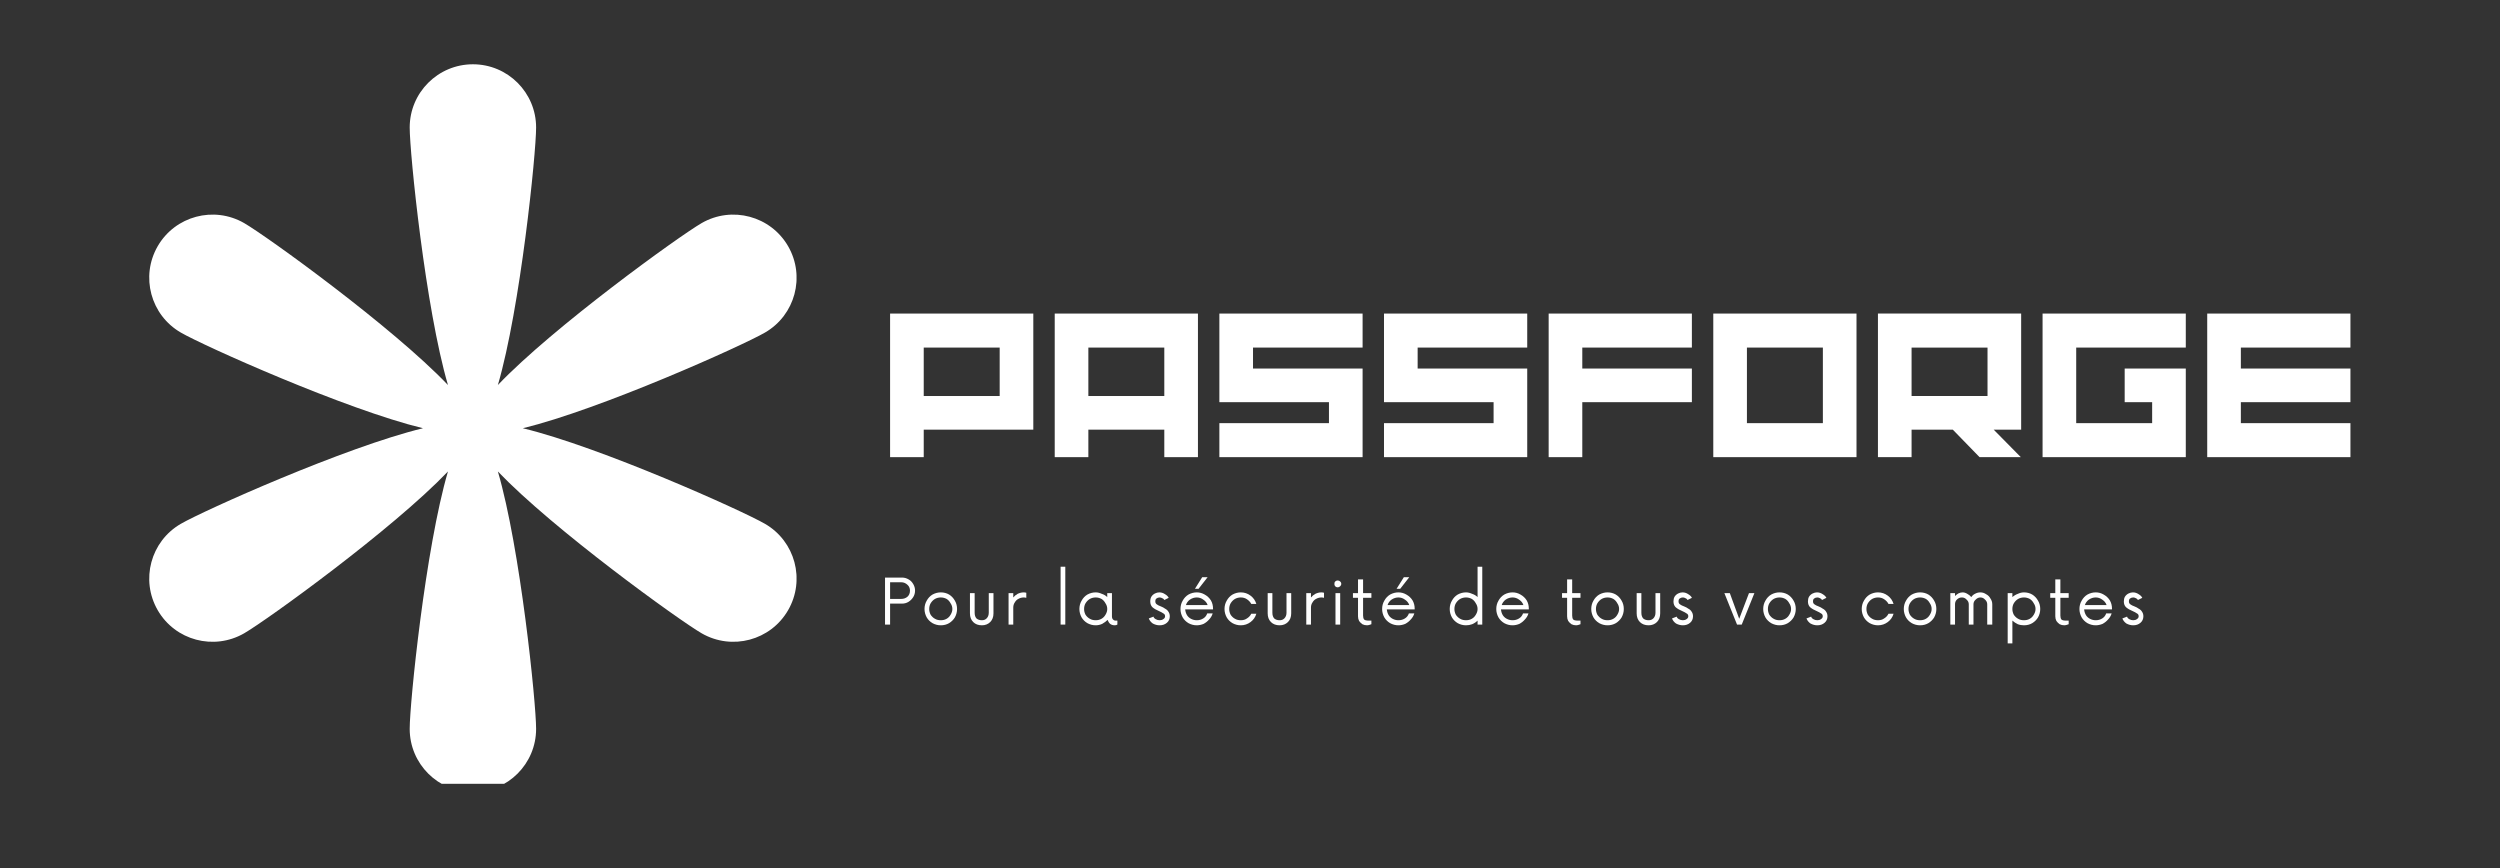 <svg xmlns="http://www.w3.org/2000/svg" xmlns:xlink="http://www.w3.org/1999/xlink" width="144" zoomAndPan="magnify" viewBox="0 0 108 37.5" height="50" preserveAspectRatio="xMidYMid meet" version="1.0"><rect x="0" y="0" width="108" height="37.5" fill="#333333" stroke="none"/><defs><g/><clipPath id="a67e83184a"><path d="M 6.445 2.777 L 34.41 2.777 L 34.41 33.859 L 6.445 33.859 Z M 6.445 2.777 " clip-rule="nonzero"/></clipPath></defs><g fill="#ffffff" fill-opacity="1"><g transform="translate(37.983, 19.749)"><g><path d="M 5.203 -2.641 L 5.203 -4.734 L 1.922 -4.734 L 1.922 -2.641 Z M 0.469 0 L 0.469 -6.203 L 6.656 -6.203 L 6.656 -1.188 L 1.922 -1.188 L 1.922 0 Z M 0.469 0 "/></g></g></g><g fill="#ffffff" fill-opacity="1"><g transform="translate(45.095, 19.749)"><g><path d="M 6.656 -6.203 L 6.656 0 L 5.203 0 L 5.203 -1.188 L 1.922 -1.188 L 1.922 0 L 0.469 0 L 0.469 -6.203 Z M 1.922 -2.641 L 5.203 -2.641 L 5.203 -4.734 L 1.922 -4.734 Z M 1.922 -2.641 "/></g></g></g><g fill="#ffffff" fill-opacity="1"><g transform="translate(52.208, 19.749)"><g><path d="M 0.469 -1.469 L 5.203 -1.469 L 5.203 -2.375 L 0.469 -2.375 L 0.469 -6.203 L 6.656 -6.203 L 6.656 -4.734 L 1.922 -4.734 L 1.922 -3.828 L 6.656 -3.828 L 6.656 0 L 0.469 0 Z M 0.469 -1.469 "/></g></g></g><g fill="#ffffff" fill-opacity="1"><g transform="translate(59.32, 19.749)"><g><path d="M 0.469 -1.469 L 5.203 -1.469 L 5.203 -2.375 L 0.469 -2.375 L 0.469 -6.203 L 6.656 -6.203 L 6.656 -4.734 L 1.922 -4.734 L 1.922 -3.828 L 6.656 -3.828 L 6.656 0 L 0.469 0 Z M 0.469 -1.469 "/></g></g></g><g fill="#ffffff" fill-opacity="1"><g transform="translate(66.433, 19.749)"><g><path d="M 0.469 -6.203 L 6.656 -6.203 L 6.656 -4.734 L 1.922 -4.734 L 1.922 -3.828 L 6.656 -3.828 L 6.656 -2.375 L 1.922 -2.375 L 1.922 0 L 0.469 0 Z M 0.469 -6.203 "/></g></g></g><g fill="#ffffff" fill-opacity="1"><g transform="translate(73.545, 19.749)"><g><path d="M 1.922 -4.734 L 1.922 -1.469 L 5.203 -1.469 L 5.203 -4.734 Z M 0.469 0 L 0.469 -6.203 L 6.656 -6.203 L 6.656 0 Z M 0.469 0 "/></g></g></g><g fill="#ffffff" fill-opacity="1"><g transform="translate(80.658, 19.749)"><g><path d="M 0.469 -6.203 L 6.656 -6.203 L 6.656 -1.188 L 5.469 -1.188 L 6.641 0 L 4.859 0 L 3.703 -1.188 L 1.922 -1.188 L 1.922 0 L 0.469 0 Z M 1.922 -2.641 L 5.203 -2.641 L 5.203 -4.734 L 1.922 -4.734 Z M 1.922 -2.641 "/></g></g></g><g fill="#ffffff" fill-opacity="1"><g transform="translate(87.77, 19.749)"><g><path d="M 6.656 0 L 0.469 0 L 0.469 -6.203 L 6.656 -6.203 L 6.656 -4.734 L 1.922 -4.734 L 1.922 -1.469 L 5.203 -1.469 L 5.203 -2.375 L 4.016 -2.375 L 4.016 -3.828 L 6.656 -3.828 Z M 6.656 0 "/></g></g></g><g fill="#ffffff" fill-opacity="1"><g transform="translate(94.883, 19.749)"><g><path d="M 6.656 -4.734 L 1.922 -4.734 L 1.922 -3.828 L 6.656 -3.828 L 6.656 -2.375 L 1.922 -2.375 L 1.922 -1.469 L 6.656 -1.469 L 6.656 0 L 0.469 0 L 0.469 -6.203 L 6.656 -6.203 Z M 6.656 -4.734 "/></g></g></g><g fill="#ffffff" fill-opacity="1"><g transform="translate(37.983, 26.982)"><g><path d="M 0.984 -2.031 C 1.086 -2.031 1.18 -2.004 1.266 -1.953 C 1.348 -1.91 1.414 -1.844 1.469 -1.75 C 1.52 -1.664 1.547 -1.57 1.547 -1.469 C 1.547 -1.363 1.52 -1.27 1.469 -1.188 C 1.414 -1.102 1.348 -1.035 1.266 -0.984 C 1.18 -0.93 1.086 -0.906 0.984 -0.906 L 0.469 -0.906 L 0.469 0 L 0.25 0 L 0.25 -2.031 Z M 0.953 -1.109 C 1.055 -1.109 1.145 -1.141 1.219 -1.203 C 1.289 -1.266 1.328 -1.352 1.328 -1.469 C 1.328 -1.57 1.289 -1.656 1.219 -1.719 C 1.145 -1.789 1.055 -1.828 0.953 -1.828 L 0.469 -1.828 L 0.469 -1.109 Z M 0.953 -1.109 "/></g></g></g><g fill="#ffffff" fill-opacity="1"><g transform="translate(39.783, 26.982)"><g><path d="M 0.859 0.031 C 0.734 0.031 0.613 0 0.5 -0.062 C 0.395 -0.125 0.312 -0.207 0.25 -0.312 C 0.188 -0.426 0.156 -0.547 0.156 -0.672 C 0.156 -0.805 0.188 -0.926 0.25 -1.031 C 0.312 -1.145 0.395 -1.234 0.5 -1.297 C 0.613 -1.359 0.734 -1.391 0.859 -1.391 C 0.992 -1.391 1.113 -1.359 1.219 -1.297 C 1.32 -1.234 1.406 -1.145 1.469 -1.031 C 1.531 -0.926 1.562 -0.805 1.562 -0.672 C 1.562 -0.547 1.531 -0.426 1.469 -0.312 C 1.406 -0.207 1.32 -0.125 1.219 -0.062 C 1.113 0 0.992 0.031 0.859 0.031 Z M 0.859 -0.188 C 0.953 -0.188 1.035 -0.207 1.109 -0.25 C 1.18 -0.289 1.238 -0.348 1.281 -0.422 C 1.332 -0.504 1.359 -0.586 1.359 -0.672 C 1.359 -0.766 1.332 -0.848 1.281 -0.922 C 1.238 -1.004 1.18 -1.066 1.109 -1.109 C 1.035 -1.148 0.953 -1.172 0.859 -1.172 C 0.766 -1.172 0.68 -1.148 0.609 -1.109 C 0.535 -1.066 0.473 -1.004 0.422 -0.922 C 0.379 -0.848 0.359 -0.766 0.359 -0.672 C 0.359 -0.586 0.379 -0.504 0.422 -0.422 C 0.473 -0.348 0.535 -0.289 0.609 -0.25 C 0.68 -0.207 0.766 -0.188 0.859 -0.188 Z M 0.859 -0.188 "/></g></g></g><g fill="#ffffff" fill-opacity="1"><g transform="translate(41.699, 26.982)"><g><path d="M 0.719 0.031 C 0.562 0.031 0.438 -0.016 0.344 -0.109 C 0.25 -0.203 0.203 -0.328 0.203 -0.484 L 0.203 -1.359 L 0.406 -1.359 L 0.406 -0.516 C 0.406 -0.41 0.43 -0.328 0.484 -0.266 C 0.547 -0.211 0.625 -0.188 0.719 -0.188 C 0.801 -0.188 0.867 -0.211 0.922 -0.266 C 0.984 -0.328 1.016 -0.41 1.016 -0.516 L 1.016 -1.359 L 1.219 -1.359 L 1.219 -0.484 C 1.219 -0.328 1.172 -0.203 1.078 -0.109 C 0.984 -0.016 0.863 0.031 0.719 0.031 Z M 0.719 0.031 "/></g></g></g><g fill="#ffffff" fill-opacity="1"><g transform="translate(43.32, 26.982)"><g><path d="M 0.906 -1.391 C 0.945 -1.391 0.984 -1.383 1.016 -1.375 L 1.016 -1.156 C 0.984 -1.164 0.945 -1.172 0.906 -1.172 C 0.82 -1.172 0.742 -1.148 0.672 -1.109 C 0.609 -1.078 0.555 -1.023 0.516 -0.953 C 0.473 -0.891 0.453 -0.816 0.453 -0.734 L 0.453 0 L 0.25 0 L 0.25 -1.359 L 0.453 -1.359 L 0.453 -1.172 C 0.504 -1.234 0.566 -1.285 0.641 -1.328 C 0.723 -1.367 0.812 -1.391 0.906 -1.391 Z M 0.906 -1.391 "/></g></g></g><g fill="#ffffff" fill-opacity="1"><g transform="translate(44.551, 26.982)"><g/></g></g><g fill="#ffffff" fill-opacity="1"><g transform="translate(45.568, 26.982)"><g><path d="M 0.25 0 L 0.25 -2.5 L 0.453 -2.5 L 0.453 0 Z M 0.25 0 "/></g></g></g><g fill="#ffffff" fill-opacity="1"><g transform="translate(46.474, 26.982)"><g><path d="M 1.703 -0.172 L 1.797 -0.172 L 1.797 0 C 1.766 0.02 1.727 0.031 1.688 0.031 C 1.602 0.031 1.535 0.008 1.484 -0.031 C 1.43 -0.082 1.395 -0.141 1.375 -0.203 C 1.312 -0.141 1.234 -0.082 1.141 -0.031 C 1.055 0.008 0.961 0.031 0.859 0.031 C 0.734 0.031 0.613 0 0.5 -0.062 C 0.395 -0.125 0.312 -0.207 0.25 -0.312 C 0.188 -0.426 0.156 -0.547 0.156 -0.672 C 0.156 -0.805 0.188 -0.926 0.25 -1.031 C 0.312 -1.145 0.395 -1.234 0.5 -1.297 C 0.613 -1.359 0.734 -1.391 0.859 -1.391 C 0.953 -1.391 1.039 -1.367 1.125 -1.328 C 1.219 -1.297 1.297 -1.25 1.359 -1.188 L 1.359 -1.359 L 1.562 -1.359 L 1.562 -0.359 C 1.562 -0.297 1.578 -0.25 1.609 -0.219 C 1.641 -0.188 1.672 -0.172 1.703 -0.172 Z M 0.859 -0.188 C 0.953 -0.188 1.035 -0.207 1.109 -0.25 C 1.18 -0.289 1.238 -0.348 1.281 -0.422 C 1.332 -0.504 1.359 -0.586 1.359 -0.672 C 1.359 -0.766 1.332 -0.848 1.281 -0.922 C 1.238 -1.004 1.18 -1.066 1.109 -1.109 C 1.035 -1.148 0.953 -1.172 0.859 -1.172 C 0.766 -1.172 0.68 -1.148 0.609 -1.109 C 0.535 -1.066 0.473 -1.004 0.422 -0.922 C 0.379 -0.848 0.359 -0.766 0.359 -0.672 C 0.359 -0.586 0.379 -0.504 0.422 -0.422 C 0.473 -0.348 0.535 -0.289 0.609 -0.25 C 0.68 -0.207 0.766 -0.188 0.859 -0.188 Z M 0.859 -0.188 "/></g></g></g><g fill="#ffffff" fill-opacity="1"><g transform="translate(48.501, 26.982)"><g/></g></g><g fill="#ffffff" fill-opacity="1"><g transform="translate(49.519, 26.982)"><g><path d="M 0.578 0.031 C 0.473 0.031 0.375 0.004 0.281 -0.047 C 0.195 -0.109 0.141 -0.18 0.109 -0.266 L 0.312 -0.344 C 0.32 -0.301 0.352 -0.266 0.406 -0.234 C 0.457 -0.203 0.516 -0.188 0.578 -0.188 C 0.641 -0.188 0.691 -0.203 0.734 -0.234 C 0.785 -0.266 0.812 -0.305 0.812 -0.359 C 0.812 -0.422 0.785 -0.461 0.734 -0.484 C 0.691 -0.516 0.633 -0.547 0.562 -0.578 C 0.438 -0.629 0.336 -0.688 0.266 -0.75 C 0.203 -0.812 0.172 -0.895 0.172 -1 C 0.172 -1.082 0.188 -1.148 0.219 -1.203 C 0.258 -1.266 0.312 -1.312 0.375 -1.344 C 0.438 -1.375 0.5 -1.391 0.562 -1.391 C 0.656 -1.391 0.738 -1.363 0.812 -1.312 C 0.883 -1.27 0.938 -1.219 0.969 -1.156 L 0.781 -1.062 C 0.758 -1.102 0.727 -1.129 0.688 -1.141 C 0.656 -1.16 0.617 -1.172 0.578 -1.172 C 0.523 -1.172 0.477 -1.156 0.438 -1.125 C 0.406 -1.102 0.391 -1.062 0.391 -1 C 0.391 -0.945 0.41 -0.906 0.453 -0.875 C 0.492 -0.844 0.555 -0.812 0.641 -0.781 C 0.703 -0.758 0.758 -0.727 0.812 -0.688 C 0.875 -0.656 0.922 -0.613 0.953 -0.562 C 0.992 -0.508 1.016 -0.441 1.016 -0.359 C 1.016 -0.242 0.973 -0.148 0.891 -0.078 C 0.805 -0.004 0.703 0.031 0.578 0.031 Z M 0.578 0.031 "/></g></g></g><g fill="#ffffff" fill-opacity="1"><g transform="translate(50.841, 26.982)"><g><path d="M 1.328 -2.047 L 0.938 -1.547 L 0.781 -1.547 L 1.094 -2.047 Z M 1.562 -0.688 L 1.562 -0.656 L 0.359 -0.656 C 0.367 -0.562 0.395 -0.477 0.438 -0.406 C 0.477 -0.344 0.535 -0.289 0.609 -0.25 C 0.691 -0.207 0.773 -0.188 0.859 -0.188 C 0.961 -0.188 1.055 -0.211 1.141 -0.266 C 1.223 -0.316 1.281 -0.391 1.312 -0.484 L 1.547 -0.484 C 1.516 -0.379 1.461 -0.289 1.391 -0.219 C 1.328 -0.145 1.25 -0.082 1.156 -0.031 C 1.062 0.008 0.961 0.031 0.859 0.031 C 0.734 0.031 0.613 0 0.5 -0.062 C 0.395 -0.125 0.312 -0.207 0.25 -0.312 C 0.188 -0.426 0.156 -0.547 0.156 -0.672 C 0.156 -0.805 0.188 -0.926 0.25 -1.031 C 0.312 -1.145 0.395 -1.234 0.5 -1.297 C 0.613 -1.359 0.734 -1.391 0.859 -1.391 C 0.984 -1.391 1.098 -1.359 1.203 -1.297 C 1.316 -1.234 1.406 -1.148 1.469 -1.047 C 1.531 -0.941 1.562 -0.82 1.562 -0.688 Z M 0.859 -1.172 C 0.754 -1.172 0.656 -1.141 0.562 -1.078 C 0.477 -1.016 0.422 -0.938 0.391 -0.844 L 1.328 -0.844 C 1.297 -0.938 1.234 -1.016 1.141 -1.078 C 1.055 -1.141 0.961 -1.172 0.859 -1.172 Z M 0.859 -1.172 "/></g></g></g><g fill="#ffffff" fill-opacity="1"><g transform="translate(52.743, 26.982)"><g><path d="M 0.859 0.031 C 0.734 0.031 0.613 0 0.5 -0.062 C 0.395 -0.125 0.312 -0.207 0.25 -0.312 C 0.188 -0.426 0.156 -0.547 0.156 -0.672 C 0.156 -0.805 0.188 -0.926 0.25 -1.031 C 0.312 -1.145 0.395 -1.234 0.5 -1.297 C 0.613 -1.359 0.734 -1.391 0.859 -1.391 C 1.016 -1.391 1.156 -1.344 1.281 -1.25 C 1.406 -1.156 1.488 -1.035 1.531 -0.891 L 1.312 -0.891 C 1.27 -0.973 1.207 -1.039 1.125 -1.094 C 1.051 -1.145 0.961 -1.172 0.859 -1.172 C 0.766 -1.172 0.68 -1.148 0.609 -1.109 C 0.535 -1.066 0.473 -1.004 0.422 -0.922 C 0.379 -0.848 0.359 -0.766 0.359 -0.672 C 0.359 -0.586 0.379 -0.504 0.422 -0.422 C 0.473 -0.348 0.535 -0.289 0.609 -0.25 C 0.68 -0.207 0.766 -0.188 0.859 -0.188 C 0.961 -0.188 1.051 -0.211 1.125 -0.266 C 1.207 -0.316 1.27 -0.383 1.312 -0.469 L 1.531 -0.469 C 1.488 -0.32 1.406 -0.203 1.281 -0.109 C 1.156 -0.016 1.016 0.031 0.859 0.031 Z M 0.859 0.031 "/></g></g></g><g fill="#ffffff" fill-opacity="1"><g transform="translate(54.561, 26.982)"><g><path d="M 0.719 0.031 C 0.562 0.031 0.438 -0.016 0.344 -0.109 C 0.25 -0.203 0.203 -0.328 0.203 -0.484 L 0.203 -1.359 L 0.406 -1.359 L 0.406 -0.516 C 0.406 -0.41 0.43 -0.328 0.484 -0.266 C 0.547 -0.211 0.625 -0.188 0.719 -0.188 C 0.801 -0.188 0.867 -0.211 0.922 -0.266 C 0.984 -0.328 1.016 -0.41 1.016 -0.516 L 1.016 -1.359 L 1.219 -1.359 L 1.219 -0.484 C 1.219 -0.328 1.172 -0.203 1.078 -0.109 C 0.984 -0.016 0.863 0.031 0.719 0.031 Z M 0.719 0.031 "/></g></g></g><g fill="#ffffff" fill-opacity="1"><g transform="translate(56.181, 26.982)"><g><path d="M 0.906 -1.391 C 0.945 -1.391 0.984 -1.383 1.016 -1.375 L 1.016 -1.156 C 0.984 -1.164 0.945 -1.172 0.906 -1.172 C 0.82 -1.172 0.742 -1.148 0.672 -1.109 C 0.609 -1.078 0.555 -1.023 0.516 -0.953 C 0.473 -0.891 0.453 -0.816 0.453 -0.734 L 0.453 0 L 0.25 0 L 0.25 -1.359 L 0.453 -1.359 L 0.453 -1.172 C 0.504 -1.234 0.566 -1.285 0.641 -1.328 C 0.723 -1.367 0.812 -1.391 0.906 -1.391 Z M 0.906 -1.391 "/></g></g></g><g fill="#ffffff" fill-opacity="1"><g transform="translate(57.412, 26.982)"><g><path d="M 0.375 -1.609 C 0.332 -1.609 0.297 -1.625 0.266 -1.656 C 0.242 -1.688 0.234 -1.719 0.234 -1.75 C 0.234 -1.801 0.242 -1.836 0.266 -1.859 C 0.297 -1.891 0.332 -1.906 0.375 -1.906 C 0.414 -1.906 0.453 -1.891 0.484 -1.859 C 0.516 -1.836 0.531 -1.801 0.531 -1.75 C 0.531 -1.719 0.516 -1.688 0.484 -1.656 C 0.453 -1.625 0.414 -1.609 0.375 -1.609 Z M 0.281 0 L 0.281 -1.359 L 0.484 -1.359 L 0.484 0 Z M 0.281 0 "/></g></g></g><g fill="#ffffff" fill-opacity="1"><g transform="translate(58.369, 26.982)"><g><path d="M 0.875 -1.156 L 0.516 -1.156 L 0.516 -0.391 C 0.516 -0.316 0.531 -0.258 0.562 -0.219 C 0.602 -0.188 0.656 -0.172 0.719 -0.172 L 0.875 -0.172 L 0.875 -0.016 C 0.852 -0.004 0.82 0.004 0.781 0.016 C 0.75 0.023 0.719 0.031 0.688 0.031 C 0.613 0.031 0.547 0.016 0.484 -0.016 C 0.43 -0.055 0.383 -0.102 0.344 -0.156 C 0.312 -0.219 0.297 -0.285 0.297 -0.359 L 0.297 -1.156 L 0.078 -1.156 L 0.078 -1.359 L 0.297 -1.359 L 0.297 -1.953 L 0.516 -1.953 L 0.516 -1.359 L 0.875 -1.359 Z M 0.875 -1.156 "/></g></g></g><g fill="#ffffff" fill-opacity="1"><g transform="translate(59.552, 26.982)"><g><path d="M 1.328 -2.047 L 0.938 -1.547 L 0.781 -1.547 L 1.094 -2.047 Z M 1.562 -0.688 L 1.562 -0.656 L 0.359 -0.656 C 0.367 -0.562 0.395 -0.477 0.438 -0.406 C 0.477 -0.344 0.535 -0.289 0.609 -0.25 C 0.691 -0.207 0.773 -0.188 0.859 -0.188 C 0.961 -0.188 1.055 -0.211 1.141 -0.266 C 1.223 -0.316 1.281 -0.391 1.312 -0.484 L 1.547 -0.484 C 1.516 -0.379 1.461 -0.289 1.391 -0.219 C 1.328 -0.145 1.25 -0.082 1.156 -0.031 C 1.062 0.008 0.961 0.031 0.859 0.031 C 0.734 0.031 0.613 0 0.5 -0.062 C 0.395 -0.125 0.312 -0.207 0.25 -0.312 C 0.188 -0.426 0.156 -0.547 0.156 -0.672 C 0.156 -0.805 0.188 -0.926 0.25 -1.031 C 0.312 -1.145 0.395 -1.234 0.5 -1.297 C 0.613 -1.359 0.734 -1.391 0.859 -1.391 C 0.984 -1.391 1.098 -1.359 1.203 -1.297 C 1.316 -1.234 1.406 -1.148 1.469 -1.047 C 1.531 -0.941 1.562 -0.82 1.562 -0.688 Z M 0.859 -1.172 C 0.754 -1.172 0.656 -1.141 0.562 -1.078 C 0.477 -1.016 0.422 -0.938 0.391 -0.844 L 1.328 -0.844 C 1.297 -0.938 1.234 -1.016 1.141 -1.078 C 1.055 -1.141 0.961 -1.172 0.859 -1.172 Z M 0.859 -1.172 "/></g></g></g><g fill="#ffffff" fill-opacity="1"><g transform="translate(61.455, 26.982)"><g/></g></g><g fill="#ffffff" fill-opacity="1"><g transform="translate(62.472, 26.982)"><g><path d="M 1.359 -2.5 L 1.562 -2.5 L 1.562 0 L 1.359 0 L 1.359 -0.172 C 1.297 -0.109 1.219 -0.055 1.125 -0.016 C 1.039 0.016 0.953 0.031 0.859 0.031 C 0.734 0.031 0.613 0 0.5 -0.062 C 0.395 -0.125 0.312 -0.207 0.25 -0.312 C 0.188 -0.426 0.156 -0.547 0.156 -0.672 C 0.156 -0.805 0.188 -0.926 0.25 -1.031 C 0.312 -1.145 0.395 -1.234 0.5 -1.297 C 0.613 -1.359 0.734 -1.391 0.859 -1.391 C 0.953 -1.391 1.039 -1.367 1.125 -1.328 C 1.219 -1.297 1.297 -1.25 1.359 -1.188 Z M 0.859 -0.188 C 0.953 -0.188 1.035 -0.207 1.109 -0.25 C 1.18 -0.289 1.238 -0.348 1.281 -0.422 C 1.332 -0.504 1.359 -0.586 1.359 -0.672 C 1.359 -0.766 1.332 -0.848 1.281 -0.922 C 1.238 -1.004 1.18 -1.066 1.109 -1.109 C 1.035 -1.148 0.953 -1.172 0.859 -1.172 C 0.766 -1.172 0.68 -1.148 0.609 -1.109 C 0.535 -1.066 0.473 -1.004 0.422 -0.922 C 0.379 -0.848 0.359 -0.766 0.359 -0.672 C 0.359 -0.586 0.379 -0.504 0.422 -0.422 C 0.473 -0.348 0.535 -0.289 0.609 -0.25 C 0.68 -0.207 0.766 -0.188 0.859 -0.188 Z M 0.859 -0.188 "/></g></g></g><g fill="#ffffff" fill-opacity="1"><g transform="translate(64.483, 26.982)"><g><path d="M 1.562 -0.688 L 1.562 -0.656 L 0.359 -0.656 C 0.367 -0.562 0.395 -0.477 0.438 -0.406 C 0.477 -0.344 0.535 -0.289 0.609 -0.25 C 0.691 -0.207 0.773 -0.188 0.859 -0.188 C 0.961 -0.188 1.055 -0.211 1.141 -0.266 C 1.223 -0.316 1.281 -0.391 1.312 -0.484 L 1.547 -0.484 C 1.516 -0.379 1.461 -0.289 1.391 -0.219 C 1.328 -0.145 1.25 -0.082 1.156 -0.031 C 1.062 0.008 0.961 0.031 0.859 0.031 C 0.734 0.031 0.613 0 0.5 -0.062 C 0.395 -0.125 0.312 -0.207 0.25 -0.312 C 0.188 -0.426 0.156 -0.547 0.156 -0.672 C 0.156 -0.805 0.188 -0.926 0.25 -1.031 C 0.312 -1.145 0.395 -1.234 0.5 -1.297 C 0.613 -1.359 0.734 -1.391 0.859 -1.391 C 0.984 -1.391 1.098 -1.359 1.203 -1.297 C 1.316 -1.234 1.406 -1.148 1.469 -1.047 C 1.531 -0.941 1.562 -0.82 1.562 -0.688 Z M 0.859 -1.172 C 0.754 -1.172 0.656 -1.141 0.562 -1.078 C 0.477 -1.016 0.422 -0.938 0.391 -0.844 L 1.328 -0.844 C 1.297 -0.938 1.234 -1.016 1.141 -1.078 C 1.055 -1.141 0.961 -1.172 0.859 -1.172 Z M 0.859 -1.172 "/></g></g></g><g fill="#ffffff" fill-opacity="1"><g transform="translate(66.385, 26.982)"><g/></g></g><g fill="#ffffff" fill-opacity="1"><g transform="translate(67.402, 26.982)"><g><path d="M 0.875 -1.156 L 0.516 -1.156 L 0.516 -0.391 C 0.516 -0.316 0.531 -0.258 0.562 -0.219 C 0.602 -0.188 0.656 -0.172 0.719 -0.172 L 0.875 -0.172 L 0.875 -0.016 C 0.852 -0.004 0.82 0.004 0.781 0.016 C 0.75 0.023 0.719 0.031 0.688 0.031 C 0.613 0.031 0.547 0.016 0.484 -0.016 C 0.43 -0.055 0.383 -0.102 0.344 -0.156 C 0.312 -0.219 0.297 -0.285 0.297 -0.359 L 0.297 -1.156 L 0.078 -1.156 L 0.078 -1.359 L 0.297 -1.359 L 0.297 -1.953 L 0.516 -1.953 L 0.516 -1.359 L 0.875 -1.359 Z M 0.875 -1.156 "/></g></g></g><g fill="#ffffff" fill-opacity="1"><g transform="translate(68.586, 26.982)"><g><path d="M 0.859 0.031 C 0.734 0.031 0.613 0 0.5 -0.062 C 0.395 -0.125 0.312 -0.207 0.25 -0.312 C 0.188 -0.426 0.156 -0.547 0.156 -0.672 C 0.156 -0.805 0.188 -0.926 0.25 -1.031 C 0.312 -1.145 0.395 -1.234 0.5 -1.297 C 0.613 -1.359 0.734 -1.391 0.859 -1.391 C 0.992 -1.391 1.113 -1.359 1.219 -1.297 C 1.32 -1.234 1.406 -1.145 1.469 -1.031 C 1.531 -0.926 1.562 -0.805 1.562 -0.672 C 1.562 -0.547 1.531 -0.426 1.469 -0.312 C 1.406 -0.207 1.32 -0.125 1.219 -0.062 C 1.113 0 0.992 0.031 0.859 0.031 Z M 0.859 -0.188 C 0.953 -0.188 1.035 -0.207 1.109 -0.25 C 1.18 -0.289 1.238 -0.348 1.281 -0.422 C 1.332 -0.504 1.359 -0.586 1.359 -0.672 C 1.359 -0.766 1.332 -0.848 1.281 -0.922 C 1.238 -1.004 1.18 -1.066 1.109 -1.109 C 1.035 -1.148 0.953 -1.172 0.859 -1.172 C 0.766 -1.172 0.68 -1.148 0.609 -1.109 C 0.535 -1.066 0.473 -1.004 0.422 -0.922 C 0.379 -0.848 0.359 -0.766 0.359 -0.672 C 0.359 -0.586 0.379 -0.504 0.422 -0.422 C 0.473 -0.348 0.535 -0.289 0.609 -0.25 C 0.68 -0.207 0.766 -0.188 0.859 -0.188 Z M 0.859 -0.188 "/></g></g></g><g fill="#ffffff" fill-opacity="1"><g transform="translate(70.501, 26.982)"><g><path d="M 0.719 0.031 C 0.562 0.031 0.438 -0.016 0.344 -0.109 C 0.25 -0.203 0.203 -0.328 0.203 -0.484 L 0.203 -1.359 L 0.406 -1.359 L 0.406 -0.516 C 0.406 -0.41 0.43 -0.328 0.484 -0.266 C 0.547 -0.211 0.625 -0.188 0.719 -0.188 C 0.801 -0.188 0.867 -0.211 0.922 -0.266 C 0.984 -0.328 1.016 -0.41 1.016 -0.516 L 1.016 -1.359 L 1.219 -1.359 L 1.219 -0.484 C 1.219 -0.328 1.172 -0.203 1.078 -0.109 C 0.984 -0.016 0.863 0.031 0.719 0.031 Z M 0.719 0.031 "/></g></g></g><g fill="#ffffff" fill-opacity="1"><g transform="translate(72.122, 26.982)"><g><path d="M 0.578 0.031 C 0.473 0.031 0.375 0.004 0.281 -0.047 C 0.195 -0.109 0.141 -0.18 0.109 -0.266 L 0.312 -0.344 C 0.32 -0.301 0.352 -0.266 0.406 -0.234 C 0.457 -0.203 0.516 -0.188 0.578 -0.188 C 0.641 -0.188 0.691 -0.203 0.734 -0.234 C 0.785 -0.266 0.812 -0.305 0.812 -0.359 C 0.812 -0.422 0.785 -0.461 0.734 -0.484 C 0.691 -0.516 0.633 -0.547 0.562 -0.578 C 0.438 -0.629 0.336 -0.688 0.266 -0.75 C 0.203 -0.812 0.172 -0.895 0.172 -1 C 0.172 -1.082 0.188 -1.148 0.219 -1.203 C 0.258 -1.266 0.312 -1.312 0.375 -1.344 C 0.438 -1.375 0.5 -1.391 0.562 -1.391 C 0.656 -1.391 0.738 -1.363 0.812 -1.312 C 0.883 -1.27 0.938 -1.219 0.969 -1.156 L 0.781 -1.062 C 0.758 -1.102 0.727 -1.129 0.688 -1.141 C 0.656 -1.16 0.617 -1.172 0.578 -1.172 C 0.523 -1.172 0.477 -1.156 0.438 -1.125 C 0.406 -1.102 0.391 -1.062 0.391 -1 C 0.391 -0.945 0.41 -0.906 0.453 -0.875 C 0.492 -0.844 0.555 -0.812 0.641 -0.781 C 0.703 -0.758 0.758 -0.727 0.812 -0.688 C 0.875 -0.656 0.922 -0.613 0.953 -0.562 C 0.992 -0.508 1.016 -0.441 1.016 -0.359 C 1.016 -0.242 0.973 -0.148 0.891 -0.078 C 0.805 -0.004 0.703 0.031 0.578 0.031 Z M 0.578 0.031 "/></g></g></g><g fill="#ffffff" fill-opacity="1"><g transform="translate(73.445, 26.982)"><g/></g></g><g fill="#ffffff" fill-opacity="1"><g transform="translate(74.462, 26.982)"><g><path d="M 1.094 -1.359 L 1.328 -1.359 L 0.781 0 L 0.578 0 L 0.031 -1.359 L 0.266 -1.359 L 0.672 -0.25 Z M 1.094 -1.359 "/></g></g></g><g fill="#ffffff" fill-opacity="1"><g transform="translate(76.015, 26.982)"><g><path d="M 0.859 0.031 C 0.734 0.031 0.613 0 0.5 -0.062 C 0.395 -0.125 0.312 -0.207 0.25 -0.312 C 0.188 -0.426 0.156 -0.547 0.156 -0.672 C 0.156 -0.805 0.188 -0.926 0.25 -1.031 C 0.312 -1.145 0.395 -1.234 0.5 -1.297 C 0.613 -1.359 0.734 -1.391 0.859 -1.391 C 0.992 -1.391 1.113 -1.359 1.219 -1.297 C 1.32 -1.234 1.406 -1.145 1.469 -1.031 C 1.531 -0.926 1.562 -0.805 1.562 -0.672 C 1.562 -0.547 1.531 -0.426 1.469 -0.312 C 1.406 -0.207 1.32 -0.125 1.219 -0.062 C 1.113 0 0.992 0.031 0.859 0.031 Z M 0.859 -0.188 C 0.953 -0.188 1.035 -0.207 1.109 -0.25 C 1.18 -0.289 1.238 -0.348 1.281 -0.422 C 1.332 -0.504 1.359 -0.586 1.359 -0.672 C 1.359 -0.766 1.332 -0.848 1.281 -0.922 C 1.238 -1.004 1.18 -1.066 1.109 -1.109 C 1.035 -1.148 0.953 -1.172 0.859 -1.172 C 0.766 -1.172 0.68 -1.148 0.609 -1.109 C 0.535 -1.066 0.473 -1.004 0.422 -0.922 C 0.379 -0.848 0.359 -0.766 0.359 -0.672 C 0.359 -0.586 0.379 -0.504 0.422 -0.422 C 0.473 -0.348 0.535 -0.289 0.609 -0.25 C 0.68 -0.207 0.766 -0.188 0.859 -0.188 Z M 0.859 -0.188 "/></g></g></g><g fill="#ffffff" fill-opacity="1"><g transform="translate(77.931, 26.982)"><g><path d="M 0.578 0.031 C 0.473 0.031 0.375 0.004 0.281 -0.047 C 0.195 -0.109 0.141 -0.18 0.109 -0.266 L 0.312 -0.344 C 0.32 -0.301 0.352 -0.266 0.406 -0.234 C 0.457 -0.203 0.516 -0.188 0.578 -0.188 C 0.641 -0.188 0.691 -0.203 0.734 -0.234 C 0.785 -0.266 0.812 -0.305 0.812 -0.359 C 0.812 -0.422 0.785 -0.461 0.734 -0.484 C 0.691 -0.516 0.633 -0.547 0.562 -0.578 C 0.438 -0.629 0.336 -0.688 0.266 -0.75 C 0.203 -0.812 0.172 -0.895 0.172 -1 C 0.172 -1.082 0.188 -1.148 0.219 -1.203 C 0.258 -1.266 0.312 -1.312 0.375 -1.344 C 0.438 -1.375 0.5 -1.391 0.562 -1.391 C 0.656 -1.391 0.738 -1.363 0.812 -1.312 C 0.883 -1.27 0.938 -1.219 0.969 -1.156 L 0.781 -1.062 C 0.758 -1.102 0.727 -1.129 0.688 -1.141 C 0.656 -1.16 0.617 -1.172 0.578 -1.172 C 0.523 -1.172 0.477 -1.156 0.438 -1.125 C 0.406 -1.102 0.391 -1.062 0.391 -1 C 0.391 -0.945 0.41 -0.906 0.453 -0.875 C 0.492 -0.844 0.555 -0.812 0.641 -0.781 C 0.703 -0.758 0.758 -0.727 0.812 -0.688 C 0.875 -0.656 0.922 -0.613 0.953 -0.562 C 0.992 -0.508 1.016 -0.441 1.016 -0.359 C 1.016 -0.242 0.973 -0.148 0.891 -0.078 C 0.805 -0.004 0.703 0.031 0.578 0.031 Z M 0.578 0.031 "/></g></g></g><g fill="#ffffff" fill-opacity="1"><g transform="translate(79.253, 26.982)"><g/></g></g><g fill="#ffffff" fill-opacity="1"><g transform="translate(80.271, 26.982)"><g><path d="M 0.859 0.031 C 0.734 0.031 0.613 0 0.5 -0.062 C 0.395 -0.125 0.312 -0.207 0.25 -0.312 C 0.188 -0.426 0.156 -0.547 0.156 -0.672 C 0.156 -0.805 0.188 -0.926 0.25 -1.031 C 0.312 -1.145 0.395 -1.234 0.5 -1.297 C 0.613 -1.359 0.734 -1.391 0.859 -1.391 C 1.016 -1.391 1.156 -1.344 1.281 -1.25 C 1.406 -1.156 1.488 -1.035 1.531 -0.891 L 1.312 -0.891 C 1.27 -0.973 1.207 -1.039 1.125 -1.094 C 1.051 -1.145 0.961 -1.172 0.859 -1.172 C 0.766 -1.172 0.68 -1.148 0.609 -1.109 C 0.535 -1.066 0.473 -1.004 0.422 -0.922 C 0.379 -0.848 0.359 -0.766 0.359 -0.672 C 0.359 -0.586 0.379 -0.504 0.422 -0.422 C 0.473 -0.348 0.535 -0.289 0.609 -0.25 C 0.68 -0.207 0.766 -0.188 0.859 -0.188 C 0.961 -0.188 1.051 -0.211 1.125 -0.266 C 1.207 -0.316 1.27 -0.383 1.312 -0.469 L 1.531 -0.469 C 1.488 -0.32 1.406 -0.203 1.281 -0.109 C 1.156 -0.016 1.016 0.031 0.859 0.031 Z M 0.859 0.031 "/></g></g></g><g fill="#ffffff" fill-opacity="1"><g transform="translate(82.088, 26.982)"><g><path d="M 0.859 0.031 C 0.734 0.031 0.613 0 0.5 -0.062 C 0.395 -0.125 0.312 -0.207 0.25 -0.312 C 0.188 -0.426 0.156 -0.547 0.156 -0.672 C 0.156 -0.805 0.188 -0.926 0.25 -1.031 C 0.312 -1.145 0.395 -1.234 0.5 -1.297 C 0.613 -1.359 0.734 -1.391 0.859 -1.391 C 0.992 -1.391 1.113 -1.359 1.219 -1.297 C 1.32 -1.234 1.406 -1.145 1.469 -1.031 C 1.531 -0.926 1.562 -0.805 1.562 -0.672 C 1.562 -0.547 1.531 -0.426 1.469 -0.312 C 1.406 -0.207 1.32 -0.125 1.219 -0.062 C 1.113 0 0.992 0.031 0.859 0.031 Z M 0.859 -0.188 C 0.953 -0.188 1.035 -0.207 1.109 -0.25 C 1.18 -0.289 1.238 -0.348 1.281 -0.422 C 1.332 -0.504 1.359 -0.586 1.359 -0.672 C 1.359 -0.766 1.332 -0.848 1.281 -0.922 C 1.238 -1.004 1.18 -1.066 1.109 -1.109 C 1.035 -1.148 0.953 -1.172 0.859 -1.172 C 0.766 -1.172 0.68 -1.148 0.609 -1.109 C 0.535 -1.066 0.473 -1.004 0.422 -0.922 C 0.379 -0.848 0.359 -0.766 0.359 -0.672 C 0.359 -0.586 0.379 -0.504 0.422 -0.422 C 0.473 -0.348 0.535 -0.289 0.609 -0.25 C 0.68 -0.207 0.766 -0.188 0.859 -0.188 Z M 0.859 -0.188 "/></g></g></g><g fill="#ffffff" fill-opacity="1"><g transform="translate(84.004, 26.982)"><g><path d="M 1.547 -1.391 C 1.641 -1.391 1.723 -1.363 1.797 -1.312 C 1.879 -1.27 1.941 -1.207 1.984 -1.125 C 2.035 -1.051 2.062 -0.969 2.062 -0.875 L 2.062 0 L 1.844 0 L 1.844 -0.875 C 1.844 -0.957 1.812 -1.023 1.75 -1.078 C 1.695 -1.141 1.629 -1.172 1.547 -1.172 C 1.473 -1.172 1.406 -1.141 1.344 -1.078 C 1.281 -1.023 1.25 -0.957 1.25 -0.875 L 1.25 0 L 1.047 0 L 1.047 -0.875 C 1.047 -0.957 1.016 -1.023 0.953 -1.078 C 0.898 -1.141 0.832 -1.172 0.75 -1.172 C 0.664 -1.172 0.594 -1.141 0.531 -1.078 C 0.477 -1.023 0.453 -0.957 0.453 -0.875 L 0.453 0 L 0.25 0 L 0.25 -1.359 L 0.453 -1.359 L 0.453 -1.234 C 0.492 -1.273 0.539 -1.312 0.594 -1.344 C 0.656 -1.375 0.719 -1.391 0.781 -1.391 C 0.852 -1.391 0.922 -1.367 0.984 -1.328 C 1.047 -1.297 1.102 -1.25 1.156 -1.188 C 1.195 -1.25 1.25 -1.297 1.312 -1.328 C 1.383 -1.367 1.461 -1.391 1.547 -1.391 Z M 1.547 -1.391 "/></g></g></g><g fill="#ffffff" fill-opacity="1"><g transform="translate(86.482, 26.982)"><g><path d="M 0.953 -1.391 C 1.086 -1.391 1.207 -1.359 1.312 -1.297 C 1.414 -1.234 1.5 -1.145 1.562 -1.031 C 1.625 -0.926 1.656 -0.805 1.656 -0.672 C 1.656 -0.547 1.625 -0.426 1.562 -0.312 C 1.5 -0.207 1.414 -0.125 1.312 -0.062 C 1.207 0 1.086 0.031 0.953 0.031 C 0.859 0.031 0.77 0.016 0.688 -0.016 C 0.602 -0.055 0.523 -0.109 0.453 -0.172 L 0.453 0.812 L 0.25 0.812 L 0.25 -1.359 L 0.453 -1.359 L 0.453 -1.188 C 0.523 -1.25 0.602 -1.297 0.688 -1.328 C 0.77 -1.367 0.859 -1.391 0.953 -1.391 Z M 0.953 -0.188 C 1.047 -0.188 1.129 -0.207 1.203 -0.25 C 1.273 -0.289 1.332 -0.348 1.375 -0.422 C 1.426 -0.504 1.453 -0.586 1.453 -0.672 C 1.453 -0.766 1.426 -0.848 1.375 -0.922 C 1.332 -1.004 1.273 -1.066 1.203 -1.109 C 1.129 -1.148 1.047 -1.172 0.953 -1.172 C 0.859 -1.172 0.773 -1.148 0.703 -1.109 C 0.629 -1.066 0.566 -1.004 0.516 -0.922 C 0.473 -0.848 0.453 -0.766 0.453 -0.672 C 0.453 -0.586 0.473 -0.504 0.516 -0.422 C 0.566 -0.348 0.629 -0.289 0.703 -0.25 C 0.773 -0.207 0.859 -0.188 0.953 -0.188 Z M 0.953 -0.188 "/></g></g></g><g fill="#ffffff" fill-opacity="1"><g transform="translate(88.492, 26.982)"><g><path d="M 0.875 -1.156 L 0.516 -1.156 L 0.516 -0.391 C 0.516 -0.316 0.531 -0.258 0.562 -0.219 C 0.602 -0.188 0.656 -0.172 0.719 -0.172 L 0.875 -0.172 L 0.875 -0.016 C 0.852 -0.004 0.82 0.004 0.781 0.016 C 0.75 0.023 0.719 0.031 0.688 0.031 C 0.613 0.031 0.547 0.016 0.484 -0.016 C 0.43 -0.055 0.383 -0.102 0.344 -0.156 C 0.312 -0.219 0.297 -0.285 0.297 -0.359 L 0.297 -1.156 L 0.078 -1.156 L 0.078 -1.359 L 0.297 -1.359 L 0.297 -1.953 L 0.516 -1.953 L 0.516 -1.359 L 0.875 -1.359 Z M 0.875 -1.156 "/></g></g></g><g fill="#ffffff" fill-opacity="1"><g transform="translate(89.676, 26.982)"><g><path d="M 1.562 -0.688 L 1.562 -0.656 L 0.359 -0.656 C 0.367 -0.562 0.395 -0.477 0.438 -0.406 C 0.477 -0.344 0.535 -0.289 0.609 -0.25 C 0.691 -0.207 0.773 -0.188 0.859 -0.188 C 0.961 -0.188 1.055 -0.211 1.141 -0.266 C 1.223 -0.316 1.281 -0.391 1.312 -0.484 L 1.547 -0.484 C 1.516 -0.379 1.461 -0.289 1.391 -0.219 C 1.328 -0.145 1.25 -0.082 1.156 -0.031 C 1.062 0.008 0.961 0.031 0.859 0.031 C 0.734 0.031 0.613 0 0.5 -0.062 C 0.395 -0.125 0.312 -0.207 0.25 -0.312 C 0.188 -0.426 0.156 -0.547 0.156 -0.672 C 0.156 -0.805 0.188 -0.926 0.25 -1.031 C 0.312 -1.145 0.395 -1.234 0.5 -1.297 C 0.613 -1.359 0.734 -1.391 0.859 -1.391 C 0.984 -1.391 1.098 -1.359 1.203 -1.297 C 1.316 -1.234 1.406 -1.148 1.469 -1.047 C 1.531 -0.941 1.562 -0.82 1.562 -0.688 Z M 0.859 -1.172 C 0.754 -1.172 0.656 -1.141 0.562 -1.078 C 0.477 -1.016 0.422 -0.938 0.391 -0.844 L 1.328 -0.844 C 1.297 -0.938 1.234 -1.016 1.141 -1.078 C 1.055 -1.141 0.961 -1.172 0.859 -1.172 Z M 0.859 -1.172 "/></g></g></g><g fill="#ffffff" fill-opacity="1"><g transform="translate(91.578, 26.982)"><g><path d="M 0.578 0.031 C 0.473 0.031 0.375 0.004 0.281 -0.047 C 0.195 -0.109 0.141 -0.18 0.109 -0.266 L 0.312 -0.344 C 0.32 -0.301 0.352 -0.266 0.406 -0.234 C 0.457 -0.203 0.516 -0.188 0.578 -0.188 C 0.641 -0.188 0.691 -0.203 0.734 -0.234 C 0.785 -0.266 0.812 -0.305 0.812 -0.359 C 0.812 -0.422 0.785 -0.461 0.734 -0.484 C 0.691 -0.516 0.633 -0.547 0.562 -0.578 C 0.438 -0.629 0.336 -0.688 0.266 -0.75 C 0.203 -0.812 0.172 -0.895 0.172 -1 C 0.172 -1.082 0.188 -1.148 0.219 -1.203 C 0.258 -1.266 0.312 -1.312 0.375 -1.344 C 0.438 -1.375 0.5 -1.391 0.562 -1.391 C 0.656 -1.391 0.738 -1.363 0.812 -1.312 C 0.883 -1.27 0.938 -1.219 0.969 -1.156 L 0.781 -1.062 C 0.758 -1.102 0.727 -1.129 0.688 -1.141 C 0.656 -1.16 0.617 -1.172 0.578 -1.172 C 0.523 -1.172 0.477 -1.156 0.438 -1.125 C 0.406 -1.102 0.391 -1.062 0.391 -1 C 0.391 -0.945 0.41 -0.906 0.453 -0.875 C 0.492 -0.844 0.555 -0.812 0.641 -0.781 C 0.703 -0.758 0.758 -0.727 0.812 -0.688 C 0.875 -0.656 0.922 -0.613 0.953 -0.562 C 0.992 -0.508 1.016 -0.441 1.016 -0.359 C 1.016 -0.242 0.973 -0.148 0.891 -0.078 C 0.805 -0.004 0.703 0.031 0.578 0.031 Z M 0.578 0.031 "/></g></g></g><g clip-path="url(#a67e83184a)"><path fill="#ffffff" d="M 34.047 10.637 C 33.293 9.332 31.621 8.883 30.312 9.637 C 29.34 10.199 23.895 14.129 21.508 16.633 C 22.48 13.312 23.16 6.633 23.16 5.508 C 23.16 4 21.938 2.777 20.43 2.777 C 18.922 2.777 17.699 4 17.699 5.508 C 17.699 6.633 18.379 13.312 19.352 16.633 C 16.965 14.129 11.52 10.199 10.547 9.637 C 9.238 8.883 7.566 9.332 6.812 10.637 C 6.059 11.945 6.508 13.613 7.812 14.367 C 8.789 14.934 14.914 17.684 18.273 18.5 C 14.914 19.312 8.789 22.062 7.812 22.629 C 6.508 23.383 6.059 25.051 6.812 26.359 C 7.566 27.668 9.238 28.113 10.547 27.359 C 11.52 26.797 16.965 22.867 19.352 20.367 C 18.379 23.684 17.699 30.363 17.699 31.488 C 17.699 32.996 18.922 34.219 20.43 34.219 C 21.938 34.219 23.16 32.996 23.16 31.488 C 23.16 30.363 22.48 23.684 21.508 20.367 C 23.895 22.867 29.34 26.797 30.312 27.359 C 31.621 28.113 33.293 27.668 34.047 26.359 C 34.801 25.051 34.352 23.383 33.047 22.629 C 32.07 22.062 25.945 19.312 22.586 18.5 C 25.945 17.684 32.07 14.934 33.047 14.367 C 34.352 13.613 34.801 11.945 34.047 10.637 " fill-opacity="1" fill-rule="nonzero"/></g></svg>